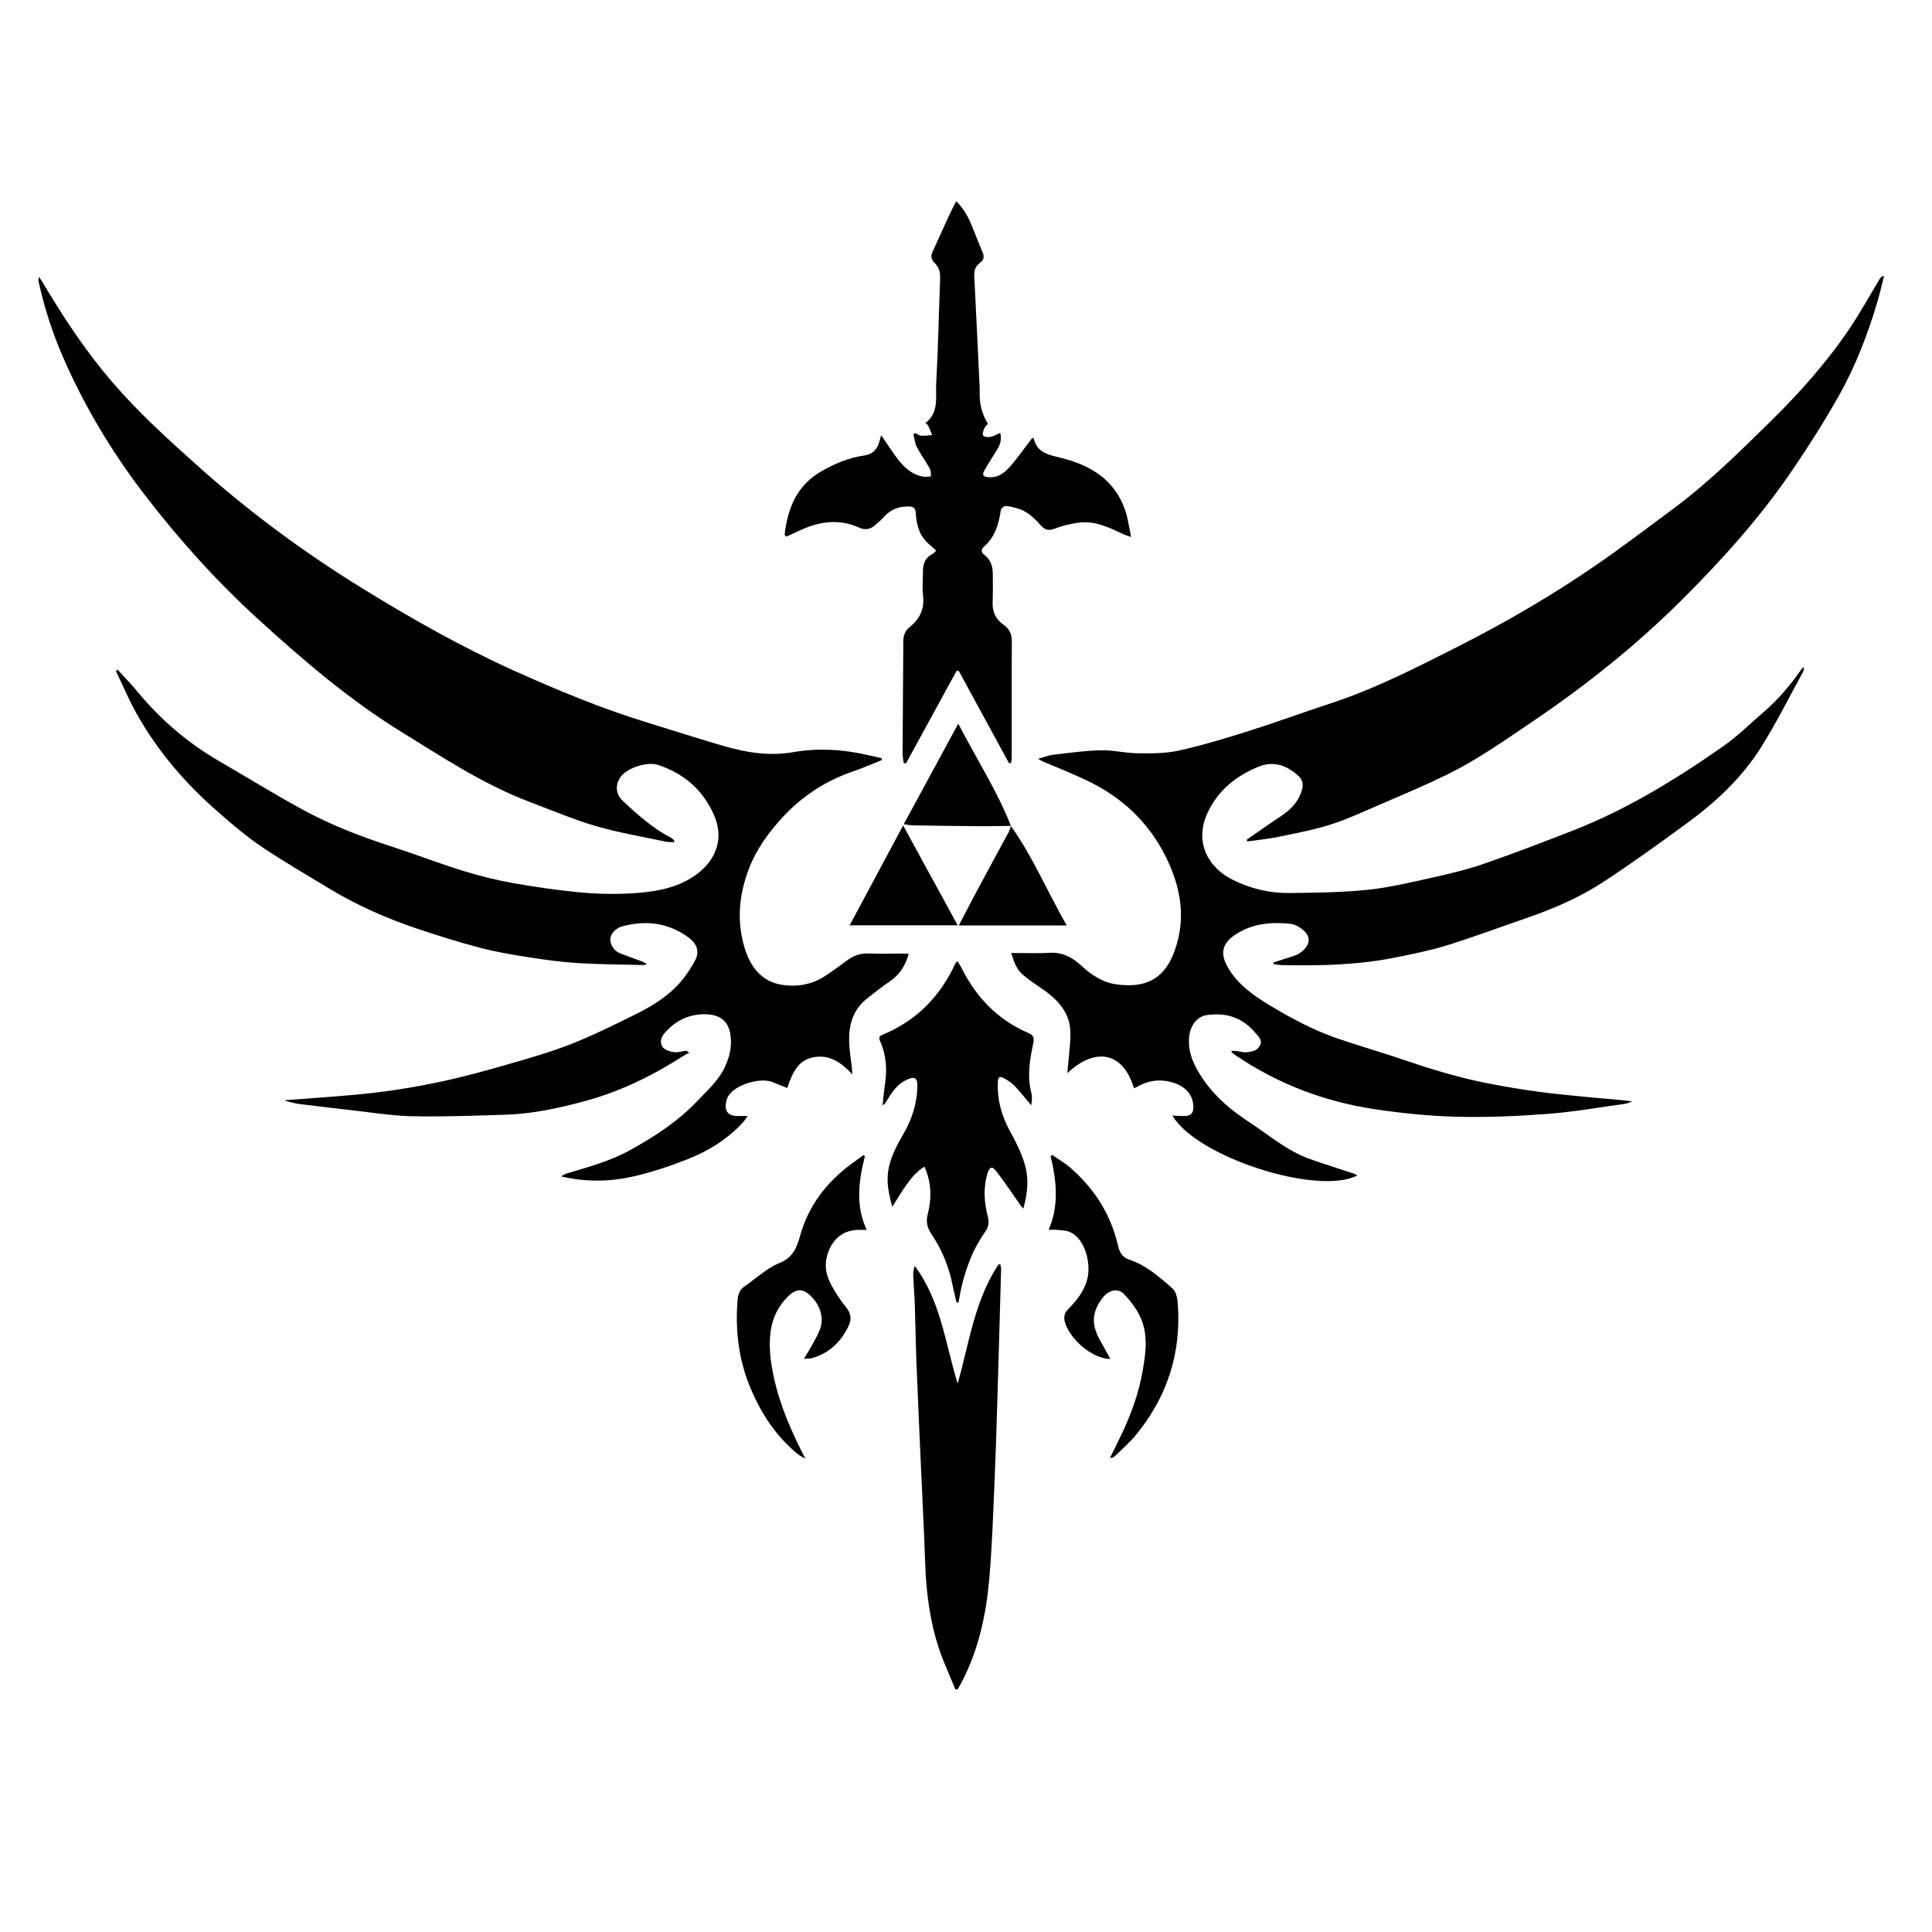 <?xml version="1.0" encoding="UTF-8"?> <svg xmlns="http://www.w3.org/2000/svg" xmlns:xlink="http://www.w3.org/1999/xlink" version="1.1" id="Layer_1" x="0px" y="0px" viewBox="0 0 3600 3600" style="enable-background:new 0 0 3600 3600;" xml:space="preserve"> <g> <path d="M1693.3,1777.3c-6.5,22.9-17.7,39.7-36.1,52c-14.6,9.7-28.2,20.7-41.9,31.6c-26.2,20.7-34,49.4-33,81 c0.6,16.3,3.4,32.5,5.2,48.8c0.3,2.5,0.3,5,0.7,11.1c-20.9-22.3-42.5-37-71.5-31.9c-30.9,5.5-40.5,30.8-49.8,57.4 c-9.7-3.8-19.2-7.7-28.7-11.4c-22.7-8.8-76,6.5-83.8,32.5c-6,19.8,0.2,31.5,21.2,31.2c4.9-0.1,9.8,0,17.5,0 c-3.9,5.3-6.3,9.4-9.5,12.7c-28.7,30.8-63.7,52.6-102.4,67.7c-32.4,12.7-65.7,24-99.6,31.8c-43.8,10.1-88.5,11.4-136.2,0.2 c4.8-2.6,6.9-4.3,9.4-5c40.4-12.2,81.3-23,118.7-43.6c46.3-25.5,90.2-54,126.6-92.6c18.8-20,40-38.5,51.5-64.4 c8.3-18.7,12.7-37.9,9.4-58.8c-4-25.4-19.6-37.5-47.8-37.7c-28.3-0.2-52.2,10.8-71.5,31.4c-7.6,8.1-14.1,17.1-7.4,29.1 c3.7,6.6,19.9,11.8,30.4,9.9c4.6-0.8,9.2-1.7,13.8-2.4c1-0.1,2.1,0.7,5.9,4.1c-2.3,1-4.9,1.7-7,3c-58.4,37.8-120.1,68.5-187.4,86.7 c-48.4,13.1-97.4,23.8-147.8,25.4c-58.4,1.8-116.8,4.1-175.1,2.8c-39.1-0.9-78.1-7.5-117.2-11.8c-29.7-3.3-59.5-6.9-89.2-10.6 c-10.4-1.3-20.7-3.5-31.1-7.5c4.7-0.3,9.3-0.4,14-0.8c51.5-4.2,103.2-7.1,154.5-13.1c42-4.9,83.9-12.1,125.2-21 c42-9,83.5-20.5,124.9-32.4c38.7-11.1,77.7-22.3,115.2-37c39.7-15.5,78.1-34.6,116.4-53.4c32.2-15.8,63.3-34,87.3-61.4 c11.1-12.7,20.9-27.2,28.6-42.2c8-15.7,2.7-30.3-11.6-41c-38-28.3-80.1-33.7-125-21.5c-12.1,3.3-22.6,15-21.8,24.7 c1,12.6,7.8,21.7,20,26.2c13,4.9,26.1,9.6,39.2,14.5c2.6,1,5,2.4,8.8,4.3c-2.8,1.4-3.7,2.3-4.6,2.3c-41.2-1-82.5-1.1-123.6-3.6 c-30.6-1.9-61.1-6.1-91.4-10.8c-30.6-4.8-61.4-9.9-91.4-17.8c-40.1-10.6-79.8-23-119.1-36.3c-56.4-19.1-110.7-43.1-161.7-74 c-42.2-25.6-85-50.4-125.9-77.9c-28-18.8-53.9-41-79.4-63.2c-61.3-53.2-114-113.9-153.7-185c-14.3-25.6-25.8-52.8-38.5-79.3 c1.1-0.8,2.2-1.5,3.3-2.3c12.3,13.5,25.1,26.6,36.7,40.6c43.3,52.5,94.2,96,153.1,130.1c52.5,30.4,104,62.4,157.3,91.2 c51.9,28.1,107,49.3,163.3,67.5c44.9,14.6,89.1,31.6,134.2,45.6c30.3,9.4,61.4,17.1,92.6,22.6c43.6,7.6,87.5,14.1,131.6,17.8 c34.1,2.9,68.8,3.1,102.8,0.2c37.5-3.2,74.7-10.8,106.4-33.9c21.9-16,37.3-36.9,40.9-64.1c3-23.2-5.3-44.7-16.6-64.4 c-21.6-37.9-54.4-62.3-95.5-75.9c-19.8-6.5-56.7,5.2-69.1,21.6c-11,14.5-10.3,32.5,3.5,45.4c27.8,26.1,56.3,51.4,90.5,69.2 c2.5,1.3,4.6,3.3,6.1,7.7c-5.5-0.3-11.2,0.3-16.6-0.9c-43.6-9.3-87.7-16.7-130.4-29.1c-42-12.3-82.5-29.6-123.5-45.1 c-85.8-32.4-161.7-82.9-239.1-130.6c-97.2-60-183.4-134-267.5-210.7c-76.5-69.8-145.3-146.4-208.5-228.3 c-61.8-80.1-113.6-166.2-154-259C97.4,619.8,82.4,572.6,71.8,524c-0.4-1.7,0.2-3.6,0.6-8.2c3.1,4.4,4.9,6.7,6.3,9.1 c38.9,65.7,80.8,129.3,130.8,187.4c48.3,56.3,103.1,105.8,158.2,155.2c95.4,85.4,197.9,161.3,306.8,228.4 c91.7,56.5,185.2,109.6,283.6,153.9c82.2,37.1,165.3,71.4,251.6,97.7c46,14,91.6,28.9,137.8,42.3c42.4,12.3,85.5,19.6,130,11.8 c36.7-6.5,73.7-6,110.4-0.3c18.5,2.9,36.7,7.5,55,11.4c0.1,1.2,0.3,2.3,0.4,3.5c-17.8,7.1-35.3,14.9-53.4,21.1 c-50.4,17.2-93.7,45-130,83.8c-27.9,29.8-51.4,62.4-65.7,101c-17.4,47-21.3,95-7.1,142.9c10.1,34,29.8,63,68,69.7 c29.4,5.1,58.3,0.2,83.8-17c13.2-8.9,26.3-18.1,39-27.7c11.9-8.9,24.5-14,39.9-13.4c21,0.9,42.1,0.2,63.1,0.2 C1684.6,1776.7,1688.4,1777.1,1693.3,1777.3z"></path> <path d="M2323,1564.7c21-14.5,41.8-29.3,63.1-43.4c17.6-11.7,32.1-25.4,38.9-46.3c4.2-12.9,3.2-21.4-6.9-30.4 c-21.4-19-45.7-27.2-73.2-15.9c-42.4,17.4-76.1,44.5-95.5,87.5c-23.8,52.7,1.1,99.8,47,122.9c33.5,16.8,69.4,25.4,106.7,24.9 c48.2-0.6,96.7-1,144.6-5.9c40-4.1,79.5-13.6,118.9-22.3c33.2-7.4,66.6-15.3,98.7-26.4c54.6-18.8,108.5-39.7,162.3-60.5 c101.8-39.3,194.1-96,283.1-158.2c26.7-18.6,50-41.9,74.8-63.2c27.4-23.4,50.4-50.7,71-80.2c0.8-1.1,2.1-2,4.9-4.5 c-0.5,4.2-0.2,6.4-1.1,8.1c-26,47.3-50.1,95.8-78.8,141.5c-35.5,56.6-84.1,102.1-137.9,141.4c-51.8,37.9-103.9,75.6-157.6,110.6 c-44.7,29.1-93.9,49.9-144.5,67.3c-48.4,16.6-96.3,34.6-145.1,49.7c-31.3,9.7-63.8,16.2-96,22.7c-69.9,14.1-140.7,15.7-211.6,14.2 c-5.3-0.1-10.6-1.2-15.9-1.8c0.1-1,0.1-2.1,0.2-3.1c12.7-4.1,25.5-8.1,38.2-12.4c3.7-1.2,7.4-2.8,10.5-4.9 c17.4-12,25.8-30.3,2.1-46.5c-5.6-3.9-12.5-7.5-19.1-8.2c-35-3.7-69.2-0.9-100.1,18.3c-27.3,16.8-32.4,36.4-16.2,63.9 c18.4,31.2,47.2,51.4,77.3,69.6c40.3,24.3,81.8,46.5,126.4,61.8c33.4,11.4,67.2,21.5,100.7,32.3c27.6,8.9,55,18.8,82.8,27 c27.1,8,54.4,15.6,82.1,21.4c34.6,7.2,69.5,13.1,104.5,18c34.7,4.8,69.6,8,104.4,11.3c24.8,2.4,49.7,3.9,74.9,7.3 c-4.6,1.5-9.1,3.8-13.8,4.5c-48.1,6.6-96,15.2-144.4,18.8c-56.2,4.3-112.9,6.7-169.2,5.3c-50.8-1.3-101.8-6.5-152.1-14 c-93.7-13.9-180.7-47-259.5-100.3c-2.3-1.5-4.4-3.2-6.6-4.9c-0.5-0.4-0.6-1.3-1.8-3.7c4.8,0.3,8.8,0.3,12.7,0.8 c4.6,0.6,9.3,2.4,13.8,2c10.4-0.9,21.5-1.7,27.1-12.7c5.2-10.4-3-16.6-8.6-23.4c-24.1-29-55.2-38.8-91.8-33 c-17.8,2.9-30.7,20.9-31.9,43.4c-1.6,29.3,10.9,53.3,26.8,76.6c22.7,33.1,52.9,57.9,86,79.6c36.6,24.1,70.3,53.3,112.3,68.3 c27,9.7,54.4,18,81.6,27.1c2.3,0.8,4.4,2.1,7.3,3.5c-74.2,38.5-300.1-34.3-344.9-111.5c8,0.4,15,1,22,0.9 c12.7-0.1,17.5-5.4,17.1-18.2c-0.8-20.6-13.9-36-35-43.2c-24.4-8.3-47.4-5.9-69.5,6.8c-1.9,1.1-4.1,1.7-6.2,2.6 c-21.2-69.8-73.7-75.5-124.1-28c0.7-8,1.4-14.3,1.9-20.7c1.4-18.9,4.4-38,3.7-56.8c-1.3-36.6-24.3-59.9-52.5-79.5 c-12.1-8.4-24.6-16.5-35.8-26c-11.5-9.8-16.8-23.5-21.9-40.9c25.2,0,48.5,1.1,71.6-0.3c24.3-1.4,42.6,8.7,59.5,24.4 c18.3,17,39.7,30.9,64.1,34.3c48.9,6.8,88-4.5,108.8-61.2c22.5-61.1,12.1-119.5-15.7-175.8c-31.6-64-81-110.7-145-141.7 c-27.6-13.3-56.2-24.4-84.4-36.6c-2-0.9-3.9-2.1-9-4.9c11.4-3.1,19.9-6.6,28.7-7.6c29.3-3.4,58.8-7.6,88.2-8.3 c22.8-0.5,45.6,5.4,68.4,5.6c25.5,0.3,51.8,0.5,76.5-4.9c43.4-9.6,86.3-22.5,128.7-35.9c51.4-16.2,102-34.9,153.3-51.7 c83.7-27.3,161.8-67.4,240-107c88.5-44.9,174.3-94.9,256.1-151.2c48.1-33.1,94.5-68.5,141.5-103.2 c67.2-49.7,126.5-108.3,185.8-166.8c53.9-53.1,104.1-109.6,146.2-172.6c19.6-29.3,36.7-60.4,55-90.6c1.5-2.5,3.6-4.6,8.1-5.7 c-4.2,16.3-7.8,32.7-12.6,48.8c-18,60.8-40.9,120-72,175.2c-25.9,46-54.4,90.8-84,134.6c-60.3,89.4-132.2,169.4-208.4,245.3 c-85.2,84.8-178.8,159.5-278.5,226.9c-52.2,35.3-103.8,71.8-160.6,99.4c-41.5,20.2-84.2,38.1-126.6,56.4 c-29.9,12.9-59.6,26.7-90.6,36.4c-31.3,9.9-63.9,15.7-96.1,22.5c-15.6,3.3-31.5,4.8-47.3,7.1c-3.3,0.5-6.6,0.8-9.9,1.2 C2323.8,1566.9,2323.4,1565.8,2323,1564.7z"></path> <path d="M1462,996.4c5.8-48.7,21.9-91,67.7-117.7c25.6-14.9,52-25.9,81.4-30.1c14.5-2,24.3-12,27.6-26.3c0.6-2.5,1.4-5,3.2-11.3 c8.7,12.8,15.6,23.1,22.8,33.3c11.4,16.4,23.6,32.1,42.8,40.2c4.6,1.9,9.6,3.3,14.5,3.9c4.2,0.5,8.6-0.5,12.9-0.9 c-0.7-4.8,0-10.4-2.3-14.4c-7.6-13.5-16.9-26.1-24.1-39.9c-3.8-7.3-4.5-16.2-6.6-24.4c1.2-0.6,2.3-1.1,3.5-1.7 c3.8,1.7,7.5,4.6,11.3,4.8c6.7,0.4,13.6-0.8,20.4-1.3c-2.6-6-5.1-12-7.9-17.8c-0.8-1.6-2.7-2.6-4.7-4.6 c25.9-19.8,18.5-48.9,20-74.5c3.6-64.9,4.8-129.9,7.3-194.9c0.4-11.2-2-20.6-10.1-28.6c-5.5-5.5-8.2-12-4.5-20.1 c10.6-22.8,20.8-45.9,31.3-68.7c3.9-8.4,8.2-16.5,13.2-26.5c14.1,13.8,22.4,29.2,29.1,45.6c7,16.7,13.3,33.7,20.4,50.4 c3.3,7.8,1.6,13.8-4.8,18.5c-8.8,6.4-11.6,14.7-11,25.3c3.2,61.8,6,123.6,9,185.5c0.5,10.9,1.4,21.8,1.1,32.7 c-0.5,20.4,4.5,39.1,15.4,56.8c-2.4,2.8-5.4,5.1-6.6,8.1c-1.7,4.3-4.3,10.7-2.5,13.4c1.9,2.8,9,3.8,13.3,3c6.2-1.2,12-4.7,18.7-7.6 c3,12,0,21.7-5.6,30.8c-7.9,12.9-16.2,25.6-23.7,38.7c-5.1,9-2.9,12.2,7.7,13.1c17.4,1.4,29.8-8.3,40.1-20.1 c13.3-15.2,24.9-31.9,37.2-47.9c1.4-1.8,2.8-3.5,4-5.2c1.3,0.4,2.6,0.5,2.6,0.9c6.4,27.3,28.6,30.7,51.2,36.3 c55,13.6,100.1,40.9,119.5,98.1c5,14.8,6.9,30.7,10.9,49.2c-6.7-2.3-10.6-3.3-14.1-5c-25.8-12.1-51.6-24.9-81.1-21.9 c-16,1.7-32.1,5.8-47.1,11.4c-10.6,4-17.4,3.1-24.8-4.9c-13.2-14.4-26.7-28.5-46.7-33.3c-6.8-1.6-13.6-3.9-20.5-3.9 c-2.9,0-8.1,4.6-8.5,7.6c-3.8,25.9-10.7,50.1-31.5,68.2c-5.9,5.1-5.4,10.6,1.1,15.5c11.1,8.4,15.1,20.5,15.4,33.8 c0.4,18.7,0.3,37.4-0.3,56.1c-0.5,17.1,6.6,30.3,20.1,39.8c11.3,7.9,15.8,17.6,15.7,31.5c-0.5,72.1-0.2,144.2-0.3,216.3 c0,3.2-0.7,6.4-1.1,9.6c-1.2,0.4-2.5,0.7-3.7,1.1c-31.2-57.3-62.3-114.5-93.5-171.8c-1.4-0.3-2.7-0.7-4.1-1 c-31.5,57.7-63,115.4-94.6,173c-1.4-0.3-2.8-0.6-4.2-0.9c-0.7-5.9-2.1-11.8-2.1-17.6c0.4-70.1,1-140.3,1.4-210.4 c0.1-10.5,3.9-18.9,12-25.4c18.6-15,27.7-33.5,24.8-58.2c-1.8-15.3-0.3-31.1-0.2-46.6c0-13.9,4.8-25,18-31.5 c2.3-1.1,3.9-3.4,6.6-5.8c-4.4-4.1-8.1-7.9-12.2-11.3c-18.4-15-24.5-35.7-25.7-58c-0.6-10.5-4.1-13-13.9-13.2 c-18.9-0.2-34,6.2-46.4,20.4c-4.5,5.2-10.2,9.5-15.4,14.2c-8.9,8.1-18.5,9.9-29.9,4.8c-39.3-17.7-77.3-11-114.6,7.2 c-7.1,3.5-14.3,6.5-21.5,9.7C1463.7,998.8,1462.9,997.6,1462,996.4z"></path> <path d="M1782.4,2427c-2.6-11.4-5.5-22.7-7.8-34.1c-6.8-33.5-19.6-64.6-38.7-93c-7.7-11.5-11-22.3-7.3-37c7.5-29.3,7.6-59-6.1-89 c-14.3,8.5-23.8,20.6-32.8,32.9c-9.1,12.4-16.8,25.8-27.1,42c-5.9-22.4-10.2-41.1-8.2-61.2c2.7-28,15.9-51.8,29.4-75.4 c15.8-27.5,25.2-56.7,25.6-88.5c0.2-16-5.8-18.6-20.6-11.4c-17.1,8.3-27,22.9-36.2,38.5c-1.9,3.2-3.7,6.4-8,8.9 c1.4-12.7,2.3-25.5,4.3-38.2c4.3-27.9,2.8-55.1-8.8-81.1c-2.6-5.9-2.6-9.5,3.7-12c63.7-26,108.2-71.7,136.7-133.7 c0.4-1,1.6-1.6,3.7-3.5c2.3,3.8,4.7,7.1,6.5,10.7c27.6,55.5,67.8,98.2,125.4,122.9c9,3.9,11.5,8,9.4,18.4 c-6.4,30.4-12,61.2-3.9,92.5c1.9,7.3,1.5,15.1-0.1,23.8c-10.4-12.2-20.3-25-31.3-36.5c-5.7-5.9-13.1-10.4-20.4-14.5 c-7.6-4.2-10.1-0.1-10.4,7.6c-1.6,33.6,7.2,64.2,23.5,93.5c10.7,19.2,20.5,39.3,26.7,60.3c7.8,26.4,5.4,53.6-2.9,82.3 c-2.7-3.4-4.3-5.2-5.7-7.1c-15-21.2-29.1-43-45.2-63.4c-7.6-9.7-12.2-6.9-15.8,5c-8.3,27.5-6.1,54.6,1,81.7 c2.7,10.4,0.2,19.2-5.6,27.4c-21.6,30.2-34.4,64.1-43.2,99.8c-2.5,10.3-4.2,20.9-6.2,31.4C1784.8,2426.9,1783.6,2427,1782.4,2427z"></path> <path d="M1780.2,3148c-10.2-25.3-21.9-50.2-30.5-76c-17-51.1-23.8-104.1-25.7-157.9c-2.2-63.8-5.6-127.5-8.4-191.2 c-2.7-61.8-5.6-123.6-8-185.4c-1.4-35.8-1.8-71.6-3-107.4c-0.6-17.5-2.2-34.9-2.9-52.4c-0.3-6.2,0.6-12.5,2.7-18.9 c48.9,65.3,57,144.9,80.1,219.4c21.5-76.1,31.5-155.2,76.2-222.3c1.1,0.1,2.2,0.2,3.4,0.2c0.5,3.1,1.4,6.1,1.3,9.2 c-2.4,84.8-4.7,169.7-7.3,254.5c-1.5,47.8-2.9,95.7-5,143.5c-2.6,58.7-4.5,117.5-9.5,176c-5.8,68-19.7,134.4-52,195.7 c-2.2,4.2-4.6,8.4-6.9,12.6C1783.2,3147.7,1781.7,3147.8,1780.2,3148z"></path> <path d="M1611.7,2154c-11.5,45.9-18.2,91.7,3.3,137.7c-5,0-8,0.1-11,0c-31.8-1.1-52.9,15.8-62.3,46.3c-9.1,29.4,3.8,52.2,18.4,75.1 c4.8,7.5,10,14.9,15.7,21.8c8.9,10.8,12.1,21.6,5.7,35.2c-14.2,30.2-36,51.2-68.3,60.5c-3.9,1.1-8.2,0.7-15.2,1.3 c5.9-9.8,10.6-17.1,14.7-24.7c5.2-9.5,10.8-19,14.8-29.1c10.2-26-2.9-53.2-22.5-68.2c-12.2-9.4-24.2-6.7-37.2,6.3 c-17.7,17.6-28.3,39.5-31.7,63.7c-4.3,30.3,0,60.4,6.7,90.2c11.6,52.1,33.3,99.9,57.9,148.1c-4.9-3.1-10.3-5.6-14.7-9.2 c-39.8-32.6-67.1-74.3-87-121.2c-22.7-53.3-29.3-109.2-24.5-166.6c0.8-10,4.4-18.6,13.3-24.6c21.5-14.6,41.1-33.7,64.7-43.2 c25.3-10.2,32.2-28.7,38.3-50.5c15.8-56.7,49.7-100.4,96.5-134.8c7-5.2,14.1-10.3,21.2-15.4 C1609.4,2153.1,1610.6,2153.6,1611.7,2154z"></path> <path d="M2069.1,2532.3c-35.9-0.7-76.2-38.7-84.7-68.4c-2.5-8.8-1.8-16.7,5.9-24.4c15.6-15.8,29.6-33.1,35.5-55.3 c8-29.8-4.1-77.9-33.7-89.1c-7.4-2.8-15.9-2.6-23.9-3.5c-4.1-0.4-8.3-0.1-14.2-0.1c19.9-46,14.5-91.6,3.7-137.2c1-0.7,2-1.4,3-2.1 c11.5,8,23.9,15,34.3,24.2c40.7,35.6,70,78.8,84.8,131.3c1.7,5.9,3.1,12,4.7,17.9c2.9,11,9.6,18.3,20.5,21.9 c31.5,10.5,55.7,32.4,79.9,53.5c6.2,5.4,8.8,17.3,9.6,26.4c7.3,92.3-19,174.5-77.5,246c-12,14.7-26.6,27.2-40.2,40.5 c-1.8,1.8-4.5,2.6-8.5,2.6c7.4-15,15-29.9,22.1-45c17.5-37,31.4-75.3,38.5-115.6c6-34.1,11.2-69.3-4.3-102.2 c-7.3-15.4-18.2-29.8-30-42.2c-11.7-12.2-28.6-7.8-39.9,6.7c-23,29.5-20.1,54-2.3,84C2057.8,2511.7,2062.9,2521.2,2069.1,2532.3z"></path> <path d="M1883.8,1538.9c-19.9,0.2-39.7,0.8-59.6,0.6c-40.9-0.3-81.8-0.9-122.7-1.5c-5.3-0.1-10.5-1.3-17.5-2.2 c33.9-62.6,66.9-123.4,101.6-187.4c33.7,65.5,72.4,124.7,98.1,190.7L1883.8,1538.9z"></path> <path d="M1883.7,1539.1c40.8,57.4,67.9,122.3,103.9,185.3c-68.5,0-133.5,0-201,0c11.6-22.1,22.3-43,33.4-63.7 c19.8-37,39.9-73.8,59.8-110.8c1.8-3.4,2.7-7.3,4.1-11C1883.8,1538.9,1883.7,1539.1,1883.7,1539.1z"></path> <path d="M1682.9,1538.1c34.3,62.9,67.4,123.4,101.6,186.1c-67.9,0-133,0-201.3,0C1616.4,1662.2,1649.1,1601.3,1682.9,1538.1z"></path> </g> </svg> 